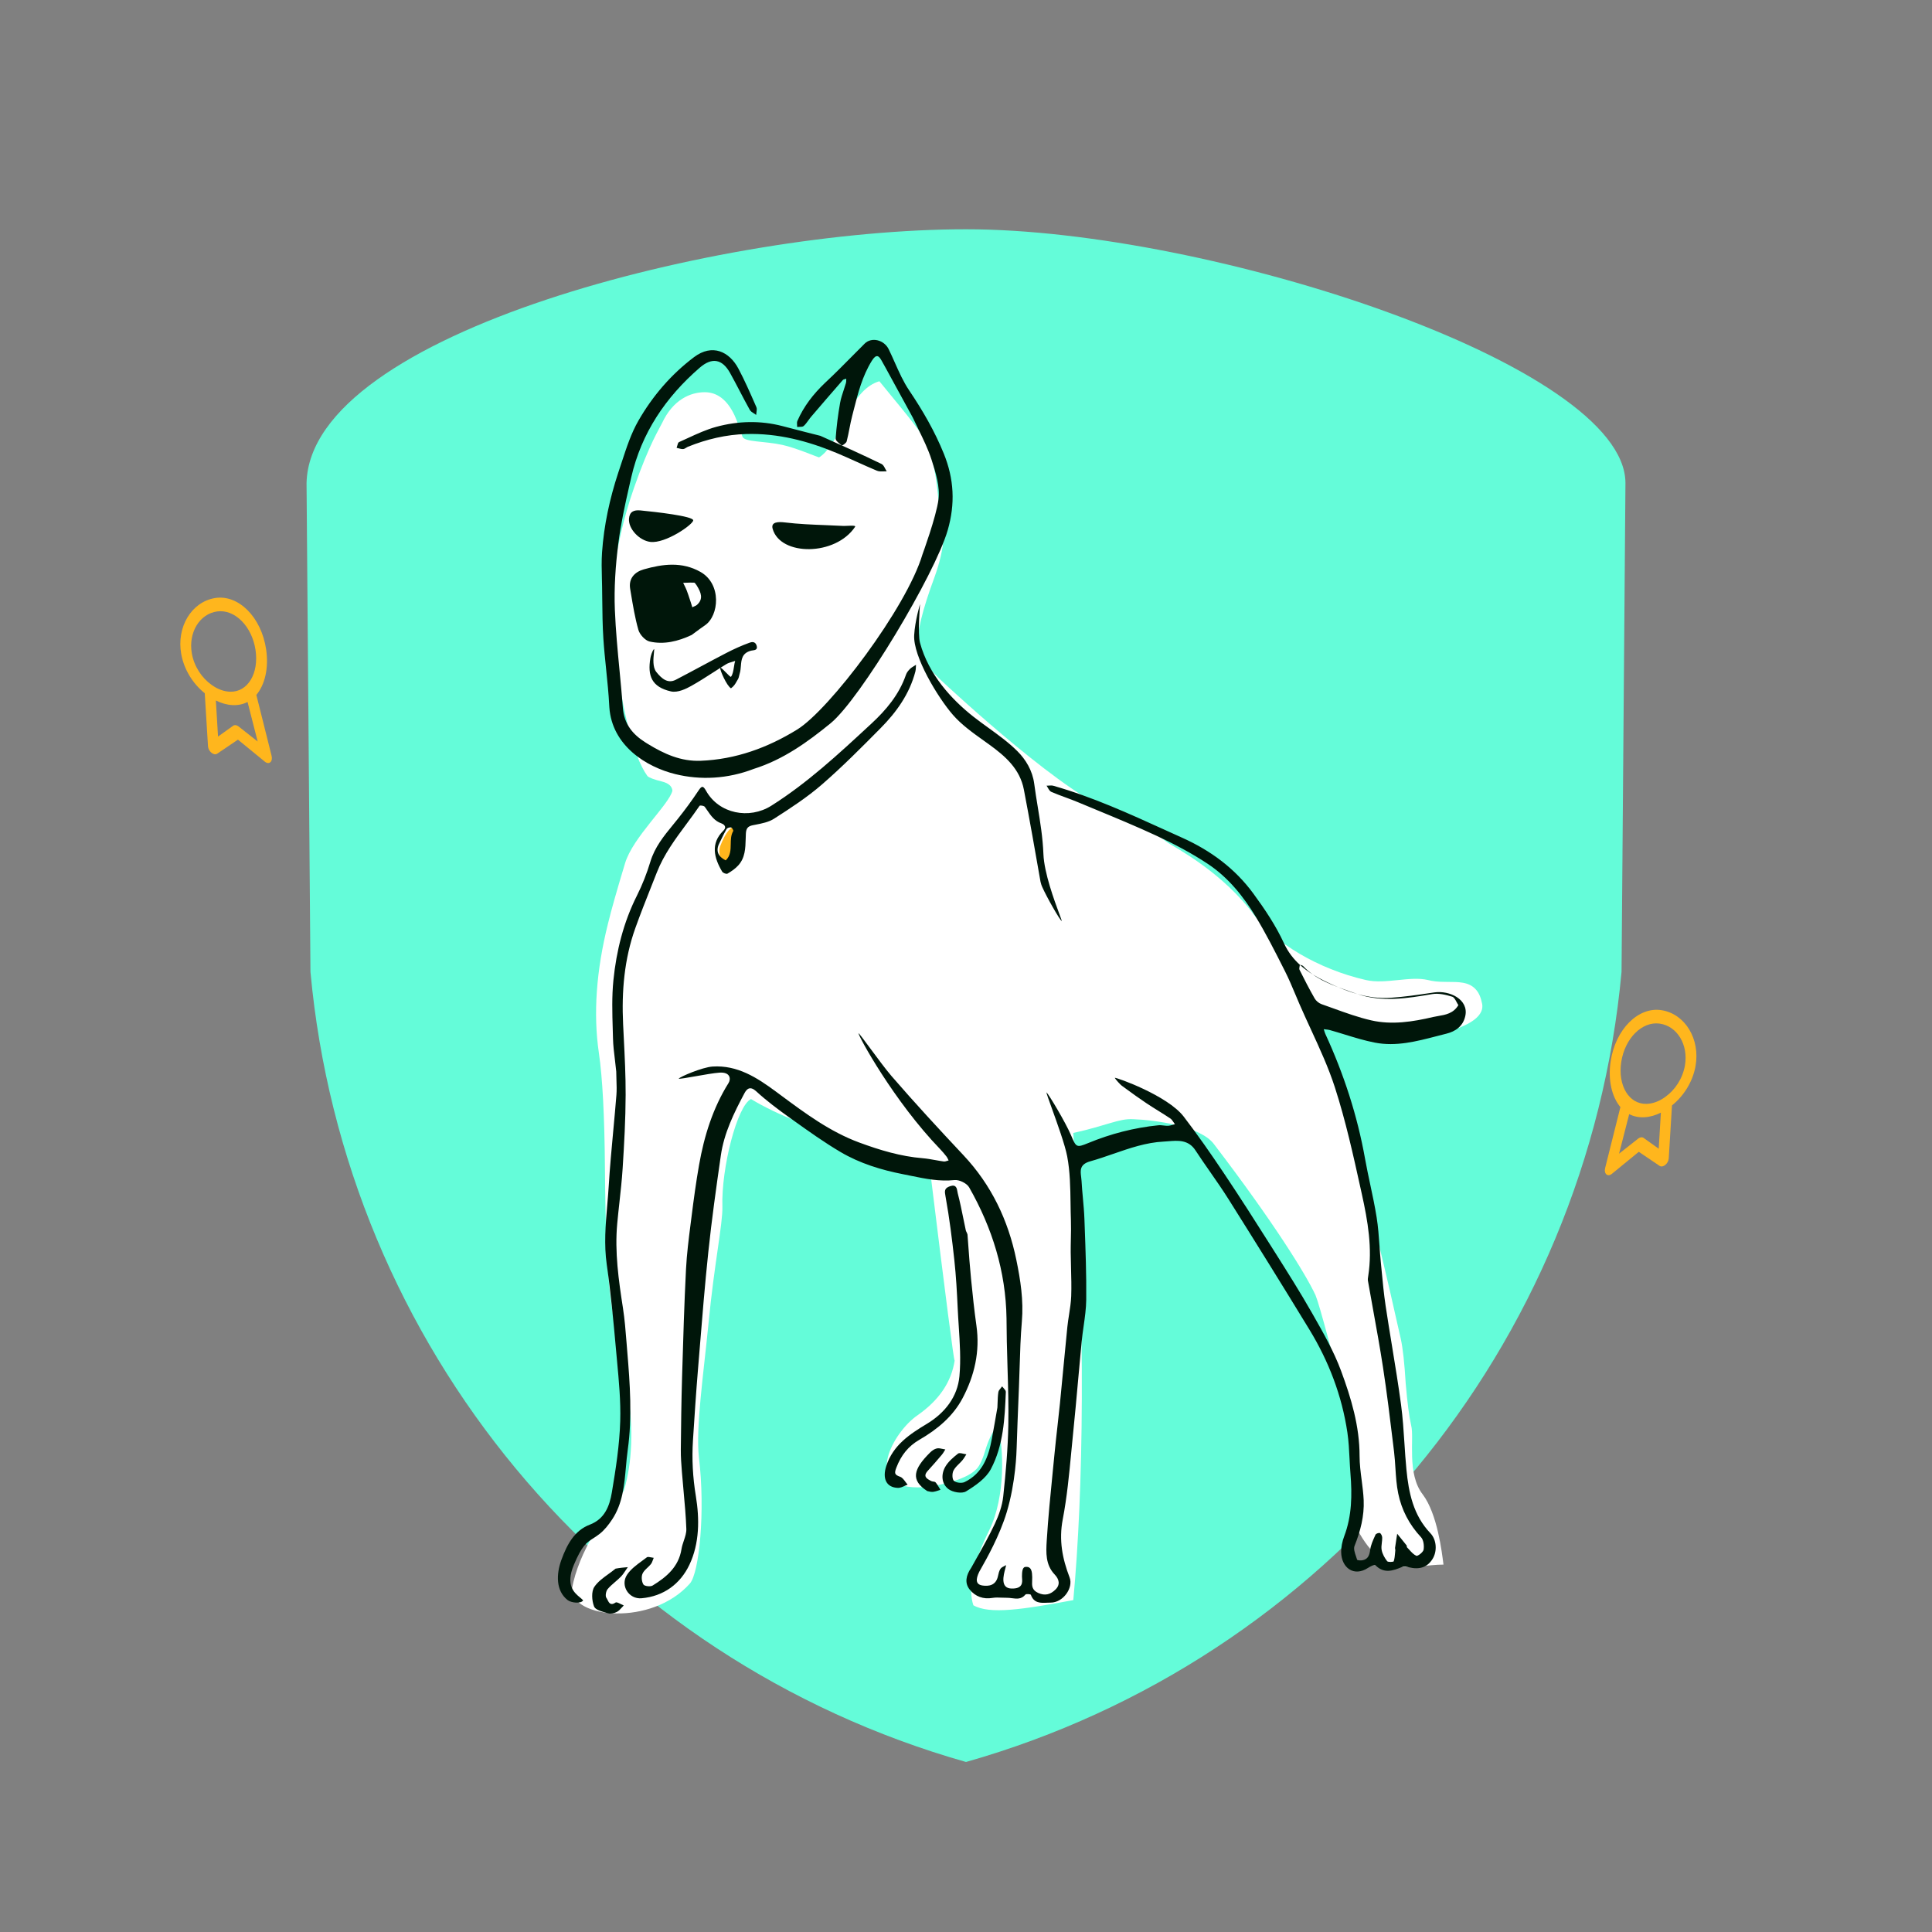 <svg width="400" height="400" viewBox="0 0 400 400" fill="none" xmlns="http://www.w3.org/2000/svg">
<rect x="0" y="0" width="400" height="400" fill="#808080" stroke="none"/>
<path fill-rule="evenodd" clip-rule="evenodd" d="M200 47.468C149.566 47.456 64.277 68.823 63.467 99.977L64.277 201.221C71.391 278.587 125.33 343.597 200 364.8C274.67 343.597 328.608 278.587 335.723 201.221L336.533 99.977C336.418 75.609 250.434 47.456 200 47.468Z" fill="#64FCD9"/>
<path fill-rule="evenodd" clip-rule="evenodd" d="M197.652 281.686L197.656 281.667C196.983 286.124 194.418 289.908 189.961 293.02C184.915 296.468 178.608 307.947 189.961 307.947C192.94 307.947 199.926 306.616 202.197 304.121C202.87 303.448 203.542 301.934 204.215 299.579C204.972 297.393 205.771 295.921 206.612 295.164C207.789 299.706 208.254 309.775 204.806 316.839C201.442 323.651 200.349 328.823 201.526 332.355C204.89 334.289 211.786 333.223 222.214 331.288C224.316 308.666 224.821 274.85 222.214 234.568C229.11 233.054 231.673 231.545 234.616 231.713C239.157 231.881 248.538 233.15 251.313 236.851C263.591 252.913 270.351 263.796 272.369 268.169C273.21 270.188 275.901 280.401 280.442 297.893C280.274 299.323 280.695 314.197 280.442 315.542C286.362 327.526 292.174 323.934 298.859 323.934C298.523 321.327 297.598 313.455 294.571 309.419C291.207 305.13 292.847 297.687 292.174 295.164C291.753 293.314 291.375 290.413 291.038 286.46C290.786 282.255 290.45 279.186 290.029 277.252C284.058 250.341 278.172 228.349 272.369 211.278C275.067 211.984 283.317 215.569 289.077 215.235C298.4 214.693 308.215 211.984 306.768 207.45C306.264 205.011 304.834 203.666 302.48 203.414C302.059 203.329 300.966 203.287 299.2 203.287C297.77 203.287 296.593 203.161 295.668 202.909C291.955 202.011 286.872 203.835 282.81 202.909C272.796 200.625 263.883 195.145 259.754 189.581C253.279 180.75 243.783 175.747 241.933 174.569C238.316 172.215 238.31 170.112 231.246 168.262C221.658 165.739 197.328 143.183 194.721 140.745C191.862 138.054 190.306 135.699 190.053 133.68C189.801 131.073 190.936 126.364 193.459 119.552C195.646 113.497 195.982 108.704 194.469 105.172C194.384 106.769 194.218 94.828 191.023 90.286C190.014 88.773 188.542 86.838 186.608 84.484C184.253 81.624 182.739 79.774 182.066 78.933C179.459 79.69 177.189 82.129 175.255 86.25C173.152 90.875 171.26 93.692 169.578 94.701C169.104 94.592 164.847 92.743 161.993 92.115C158.262 91.292 154.152 91.556 153.724 90.413C153.051 88.394 152.504 86.923 152.084 85.998C150.57 82.802 148.51 81.204 145.903 81.204C142.959 81.204 139.343 82.721 137.072 87.599C136.652 88.524 134.466 91.823 131.27 100.989C126.729 113.94 126.14 125.607 126.728 130.653C128.579 146.463 131.017 156.471 134.045 160.676C134.381 161.012 135.39 161.39 137.072 161.811C138.418 162.147 139.133 162.778 139.217 163.703C138.544 166.562 131.009 173.35 129.411 178.732C127.729 184.282 126.552 188.445 125.879 191.22C123.44 200.976 122.809 209.89 123.987 217.963C124.744 223.093 125.164 231.124 125.248 242.057C125.332 253.662 125.669 262.114 126.257 267.412C126.51 269.935 127.056 273.299 127.897 277.504C128.99 282.634 129.663 286.04 129.915 287.722C131.177 295.795 130.925 302.775 129.159 308.662C125.206 313.708 119.83 321.108 118.4 329.013C118.4 335.011 134.849 336.822 142.829 327.859C144.766 325.684 146.051 312.843 144.705 301.742C144.032 295.603 145.6 284.989 146.693 273.972C147.87 261.694 149.649 253.366 149.564 249.834C149.312 241.845 152.63 228.89 155.49 227.545C166.422 234.272 189.666 240.207 190.844 240.796C191.853 241.384 192.442 242.015 192.61 242.688C195.824 268.896 197.504 281.898 197.649 281.696L197.652 281.686Z" fill="white"/>
<path fill-rule="evenodd" clip-rule="evenodd" d="M151.06 180.013C149.956 180.653 148.442 176.91 149.102 175.202C151.428 169.185 153.627 170.856 153.241 173.796C152.857 176.73 153.241 178.748 151.06 180.013Z" fill="#FFB61D"/>
<path fill-rule="evenodd" clip-rule="evenodd" d="M185.255 75.048L185.254 75.048L185.254 75.048L185.254 75.047C184.845 74.127 184.436 73.207 183.996 72.308C183.034 70.341 180.437 69.732 179.025 71.138C178.189 71.969 177.361 72.807 176.532 73.645C174.723 75.474 172.914 77.303 171.037 79.059L170.77 79.311C168.388 81.586 166.412 84.122 165.088 87.15C164.982 87.393 165.003 87.692 165.025 87.991C165.034 88.13 165.044 88.268 165.042 88.401C165.186 88.383 165.344 88.381 165.502 88.379C165.852 88.375 166.201 88.37 166.397 88.195C166.767 87.862 167.064 87.45 167.362 87.036C167.548 86.776 167.736 86.516 167.942 86.275C170.111 83.734 172.293 81.205 174.491 78.689C174.594 78.572 174.776 78.525 174.959 78.478C175.044 78.457 175.129 78.435 175.206 78.406C175.201 78.498 175.202 78.591 175.203 78.684C175.204 78.887 175.206 79.089 175.152 79.276C175.013 79.757 174.853 80.234 174.693 80.712L174.693 80.712C174.394 81.607 174.095 82.502 173.932 83.421C173.501 85.858 173.188 88.325 173.012 90.792C172.985 91.166 173.506 91.614 173.978 91.98L174.295 92.223C174.38 92.288 175.201 91.745 175.294 91.383C175.518 90.519 175.69 89.641 175.862 88.764L175.862 88.763C176.034 87.886 176.206 87.009 176.429 86.145C176.537 85.73 176.642 85.315 176.747 84.9L176.747 84.899L176.748 84.897L176.748 84.896C177.641 81.378 178.531 77.869 180.506 74.693C181.444 73.183 181.976 73.683 182.518 74.648L183.332 76.107C184.344 77.934 185.342 79.773 186.349 81.629C187.222 83.237 188.101 84.857 189.002 86.491C189.372 87.286 189.754 88.066 190.132 88.841L190.132 88.841C191.155 90.935 192.156 92.983 192.852 95.129C193.715 97.793 194.646 100.748 194.303 103.415C193.845 106.971 190.995 114.763 190.995 114.763C187.698 125.848 171.71 146.935 165.054 151.039C158.946 154.805 152.331 157.228 145.055 157.512C140.97 157.671 137.498 156.088 134.142 154.03L133.663 153.733C130.961 152.036 129.208 149.888 128.958 146.565C128.765 144.014 128.521 141.465 128.278 138.916C127.875 134.703 127.472 130.49 127.301 126.268C127.116 121.705 127.44 117.078 128.013 112.54C128.524 108.496 129.398 104.49 130.309 100.505L130.7 98.798C132.806 89.631 137.824 82.231 144.868 76.13C147.393 73.943 149.531 74.303 151.158 77.228C151.851 78.474 152.512 79.737 153.173 81L153.173 81L153.173 81L153.173 81L153.173 81L153.173 81L153.173 81.001L153.173 81.001L153.173 81.001L153.173 81.001L153.173 81.001L153.173 81.001C153.849 82.292 154.524 83.582 155.234 84.854C155.407 85.165 155.752 85.381 156.096 85.597C156.255 85.697 156.414 85.797 156.556 85.906C156.564 85.735 156.59 85.555 156.617 85.375C156.675 84.986 156.733 84.597 156.599 84.291L156.381 83.796C155.278 81.28 154.173 78.758 152.888 76.333C151.008 72.782 147.471 71.098 143.702 73.935C138.948 77.514 135.122 81.985 132.193 87.072C130.693 89.676 129.732 92.61 128.78 95.517C128.584 96.116 128.388 96.714 128.187 97.307L127.997 97.88C126.236 103.232 125.039 108.728 124.646 114.363C124.521 116.153 124.569 117.955 124.616 119.756C124.63 120.322 124.645 120.888 124.655 121.453C124.669 122.347 124.679 123.24 124.689 124.134V124.134C124.718 126.832 124.746 129.53 124.922 132.218C125.061 134.352 125.28 136.481 125.498 138.61L125.498 138.61C125.757 141.128 126.015 143.646 126.142 146.171L126.157 146.414C126.695 154.387 133.797 158.79 139.829 160.275C145.056 161.562 150.672 161.263 156.05 159.193C162.183 157.268 167.215 153.62 171.958 149.752C178.092 144.749 193.552 118.963 196.211 109.775C197.797 104.297 197.528 99.147 195.402 93.91C193.514 89.26 191.04 84.997 188.242 80.842C187.036 79.052 186.145 77.05 185.255 75.048ZM126.916 215.053C126.9 214.408 126.881 213.763 126.862 213.118C126.761 209.717 126.66 206.302 127 202.944C127.616 196.851 129.095 190.944 131.864 185.439C132.989 183.202 133.922 180.824 134.649 178.415C135.565 175.382 137.442 173.087 139.332 170.777C139.662 170.374 139.992 169.97 140.317 169.562C141.819 167.679 143.255 165.73 144.592 163.719C145.26 162.713 145.54 162.573 146.182 163.723C148.852 168.506 155.139 169.689 159.686 166.82C167.126 162.126 173.566 156.161 180.005 150.195L180.426 149.806C183.451 147.004 186.162 143.809 187.575 139.688C187.73 139.236 188.071 138.816 188.415 138.481C188.661 138.241 188.961 138.061 189.26 137.88L189.26 137.88L189.26 137.88C189.391 137.801 189.522 137.722 189.649 137.638C189.636 137.785 189.631 137.933 189.625 138.082V138.082C189.612 138.402 189.6 138.722 189.521 139.023C188.294 143.718 185.577 147.466 182.307 150.769C178.357 154.76 174.393 158.761 170.169 162.425C167.105 165.083 163.676 167.314 160.27 169.499C159.153 170.216 157.741 170.489 156.387 170.752L156.384 170.752L156.382 170.753C156.204 170.787 156.028 170.821 155.854 170.856C154.805 171.066 154.478 171.541 154.424 172.601C154.406 172.951 154.396 173.305 154.387 173.66L154.387 173.66L154.387 173.66L154.387 173.66L154.387 173.661L154.387 173.661L154.387 173.661L154.387 173.662L154.387 173.662L154.387 173.662L154.387 173.663L154.387 173.663C154.333 175.633 154.279 177.626 152.827 179.197C152.199 179.876 151.408 180.425 150.61 180.881C150.377 181.014 149.682 180.74 149.511 180.451C147.835 177.627 147.077 174.637 149.729 172.021C150.692 171.071 149.64 170.566 149.362 170.471C147.945 169.989 147.181 168.875 146.409 167.749C146.246 167.511 146.083 167.274 145.913 167.041C145.742 166.807 144.931 166.697 144.835 166.839C143.972 168.108 143.056 169.342 142.141 170.576C139.801 173.73 137.46 176.884 135.988 180.637C135.612 181.596 135.232 182.554 134.852 183.512L134.851 183.514L134.851 183.514L134.851 183.514L134.851 183.514L134.851 183.514L134.851 183.514L134.851 183.514L134.851 183.514L134.851 183.514L134.851 183.514L134.851 183.514L134.851 183.514C133.711 186.388 132.571 189.262 131.531 192.175C129.243 198.581 128.684 205.251 129.008 212.041C129.052 212.965 129.099 213.89 129.145 214.815L129.145 214.815L129.145 214.816L129.145 214.816L129.145 214.817L129.145 214.817L129.145 214.818L129.145 214.818L129.146 214.819L129.146 214.819L129.146 214.82L129.146 214.82C129.345 218.773 129.546 222.729 129.532 226.682C129.515 231.767 129.234 236.857 128.909 241.933C128.759 244.275 128.502 246.608 128.246 248.942C128.085 250.405 127.925 251.869 127.79 253.334C127.248 259.245 128.084 265.055 128.984 270.872C129.34 273.173 129.524 275.505 129.708 277.834C129.758 278.472 129.808 279.109 129.862 279.746C130.438 286.553 130.917 293.398 129.967 300.173C129.802 301.345 129.696 302.536 129.59 303.729C129.254 307.5 128.916 311.295 126.731 314.594C125.999 315.699 125.141 316.798 124.12 317.593C123.63 317.974 123.202 318.248 122.81 318.5L122.81 318.5C121.428 319.388 120.488 319.991 118.808 323.999C117.039 328.22 118.896 329.756 120.088 330.743C120.349 330.959 120.578 331.148 120.731 331.334C120.33 332.068 118.276 331.875 117.509 331.271C115.08 329.357 115.137 325.964 116.228 322.96C117.428 319.657 118.989 316.856 122.113 315.664C125.203 314.485 126.204 311.813 126.677 308.994C127.498 304.103 128.27 299.149 128.411 294.201C128.528 290.078 128.14 285.93 127.754 281.797C127.683 281.031 127.611 280.266 127.543 279.502C127.016 273.594 126.462 267.68 125.623 261.815C125.029 257.663 125.378 253.568 125.727 249.474C125.84 248.148 125.953 246.822 126.034 245.495C126.266 241.687 126.618 237.887 126.97 234.087L126.97 234.087L126.97 234.086L126.97 234.086L126.97 234.086L126.97 234.086L126.971 234.086L126.971 234.086L126.971 234.086L126.971 234.086L126.971 234.085L126.971 234.085C127.199 231.623 127.427 229.161 127.623 226.697C127.702 225.693 127.667 224.679 127.63 223.61C127.61 223.037 127.589 222.449 127.586 221.838C127.504 220.974 127.402 220.137 127.301 219.316C127.123 217.862 126.951 216.459 126.916 215.053ZM150.25 178.131C151.251 177.193 151.271 175.984 151.291 174.773C151.307 173.826 151.323 172.878 151.806 172.056C151.881 171.928 151.556 171.34 151.362 171.307C151.068 171.257 150.571 171.408 150.432 171.644C150.05 172.291 149.72 172.97 149.39 173.65L149.39 173.65L149.39 173.65L149.39 173.65L149.39 173.65L149.39 173.65L149.39 173.651L149.39 173.651L149.39 173.651L149.39 173.651L149.39 173.651L149.39 173.651C149.239 173.962 149.088 174.272 148.932 174.58C148.111 176.201 148.721 177.368 150.25 178.131ZM205.975 315.475C206.809 313.703 207.499 311.749 207.708 309.818C208.241 304.897 208.672 299.947 208.764 295.002C208.837 291.045 208.716 287.084 208.595 283.124V283.123V283.123V283.123V283.123V283.123V283.123V283.123V283.123V283.122V283.122V283.122C208.541 281.334 208.486 279.546 208.45 277.758C208.431 276.825 208.422 275.891 208.413 274.958C208.406 274.289 208.4 273.621 208.389 272.953C208.241 263.221 205.43 254.223 200.652 245.828C200.175 244.99 198.597 244.214 197.629 244.319C194.529 244.654 191.603 244.054 188.643 243.447L188.642 243.447C188.117 243.339 187.591 243.231 187.063 243.128C182.454 242.23 178.025 240.874 174.01 238.504C170.668 236.531 167.492 234.265 164.326 232.005L164.303 231.988C164.018 231.785 163.734 231.582 163.449 231.379C161.068 229.682 158.714 227.912 156.562 225.941C155.314 224.799 154.632 225.403 154.133 226.337C151.957 230.418 149.908 234.586 149.242 239.224C148.287 245.87 147.351 252.524 146.65 259.201C145.939 265.973 145.386 272.762 144.834 279.55L144.834 279.551C144.726 280.871 144.619 282.191 144.51 283.511C144.108 288.403 143.78 293.303 143.47 298.202C143.225 302.068 143.427 305.85 144.067 309.743C144.84 314.446 144.846 319.523 142.733 323.972C140.85 327.936 137.405 330.498 132.828 330.903C130.197 331.135 128.359 328.268 129.824 326.035C130.579 324.884 131.775 324.009 132.952 323.149C133.276 322.911 133.599 322.675 133.911 322.434C134.105 322.285 134.477 322.365 134.848 322.445C135.019 322.481 135.191 322.518 135.345 322.533C135.285 322.669 135.234 322.812 135.183 322.954C135.069 323.27 134.955 323.585 134.758 323.835C134.547 324.102 134.291 324.344 134.036 324.584C133.626 324.971 133.221 325.353 133.019 325.828C132.751 326.456 132.85 327.479 133.216 328.052C133.443 328.407 134.657 328.55 135.112 328.272C138.008 326.501 140.521 324.385 141.099 320.712C141.191 320.13 141.385 319.552 141.579 318.978C141.854 318.163 142.127 317.355 142.098 316.55C142.006 313.932 141.766 311.319 141.526 308.705L141.526 308.705L141.526 308.705L141.526 308.705L141.526 308.705L141.526 308.705L141.526 308.705L141.526 308.704L141.526 308.704L141.526 308.704L141.526 308.704L141.526 308.704L141.526 308.704C141.41 307.439 141.294 306.174 141.195 304.908L141.179 304.71C141.06 303.198 140.941 301.68 140.955 300.167C141.001 295.184 141.066 290.201 141.213 285.221L141.237 284.407C141.45 277.192 141.663 269.975 142.03 262.767C142.191 259.612 142.593 256.466 142.993 253.326L142.994 253.325L142.994 253.325L142.994 253.324L142.994 253.324L142.994 253.323L142.994 253.323L142.994 253.322C143.055 252.845 143.116 252.369 143.176 251.892C143.625 248.323 144.106 244.753 144.73 241.211C145.788 235.207 147.576 229.442 150.838 224.225C151.363 223.385 151.209 221.918 148.954 222.078C147.805 222.159 145.759 222.519 143.965 222.835C142.242 223.138 140.752 223.4 140.512 223.335C140.756 222.939 145.416 220.952 147.533 220.816C152.668 220.486 156.714 223.094 160.668 226.019L161.139 226.367L161.661 226.755C166.756 230.533 171.866 234.323 177.909 236.552C182.161 238.121 186.477 239.425 191.032 239.797C191.901 239.868 192.762 240.023 193.624 240.179C194.211 240.285 194.798 240.391 195.388 240.471C195.61 240.501 195.845 240.426 196.081 240.35C196.189 240.316 196.298 240.281 196.405 240.257C196.359 240.172 196.317 240.084 196.275 239.996C196.182 239.802 196.089 239.608 195.959 239.444C195.55 238.926 195.127 238.413 194.669 237.939C185.052 227.979 177.656 214.414 177.731 213.882C177.931 214.02 178.936 215.379 180.168 217.046L180.169 217.047L180.169 217.047L180.17 217.048C181.635 219.03 183.422 221.447 184.564 222.768C189.396 228.357 194.415 233.788 199.474 239.176C205.259 245.337 208.733 252.632 210.418 260.821C211.282 265.018 211.939 269.232 211.567 273.582C211.296 276.745 211.199 279.923 211.101 283.101C211.061 284.427 211.02 285.753 210.967 287.078C210.937 287.814 210.907 288.549 210.878 289.284V289.284V289.285V289.285V289.285V289.285V289.285V289.285V289.286V289.286V289.286V289.286C210.738 292.721 210.598 296.155 210.492 299.591L210.49 299.671C210.464 300.603 210.295 306.897 208.434 313.078C206.964 317.961 204.23 322.783 203.156 324.678C202.944 325.051 202.797 325.311 202.736 325.435C201.966 327.017 202 328.054 203.426 328.264C204.635 328.442 206.179 328.3 206.607 326.368L206.631 326.262C206.743 325.752 206.862 325.214 207.14 324.801C207.303 324.559 207.599 324.406 207.895 324.254C208.027 324.186 208.158 324.119 208.278 324.043C208.307 324.12 208.235 324.383 208.136 324.751C207.775 326.092 207.04 328.815 209.394 328.89C211.781 328.967 211.675 327.602 211.608 326.746C211.598 326.608 211.588 326.483 211.59 326.38L211.59 326.357C211.604 325.612 211.624 324.511 212.249 324.421C213.64 324.221 213.68 325.563 213.709 326.53L213.709 326.538C213.716 326.779 213.705 327.019 213.694 327.256C213.648 328.257 213.605 329.195 214.95 329.804C216.431 330.473 217.545 330.062 218.525 329.102C219.561 328.087 219.292 326.957 218.355 325.979C216.44 323.98 216.565 321.4 216.712 319.022C217.009 314.229 217.485 309.446 217.962 304.664L217.962 304.663C218.09 303.386 218.217 302.109 218.341 300.833C218.516 299.023 218.72 297.217 218.924 295.411L218.924 295.41C219.106 293.791 219.289 292.171 219.451 290.549C219.695 288.118 219.925 285.685 220.156 283.252L220.156 283.252L220.156 283.248C220.425 280.41 220.694 277.572 220.983 274.736C221.071 273.878 221.204 273.023 221.338 272.168C221.537 270.893 221.736 269.618 221.782 268.336C221.85 266.411 221.798 264.482 221.745 262.552V262.552V262.552V262.551V262.551V262.551V262.551V262.55V262.55V262.55V262.55V262.549L221.745 262.549C221.715 261.45 221.685 260.351 221.677 259.252C221.671 258.345 221.691 257.436 221.71 256.528V256.527V256.527V256.526V256.526V256.525V256.525V256.524V256.524V256.523V256.523V256.522C221.738 255.237 221.766 253.952 221.721 252.669C221.679 251.51 221.663 250.346 221.646 249.18C221.6 245.889 221.553 242.592 220.949 239.403C220.501 237.037 218.893 232.58 217.776 229.481C217.136 227.708 216.657 226.379 216.648 226.143C217.126 226.541 220.623 232.402 221.728 235.004L221.75 235.054C222.804 237.538 222.859 237.667 225.276 236.669C229.961 234.735 234.812 233.478 239.853 232.974C240.2 232.939 240.554 232.981 240.908 233.023H240.908H240.908H240.909H240.909H240.909H240.909H240.909H240.909H240.91H240.91H240.91L240.91 233.023C241.216 233.059 241.523 233.095 241.826 233.082C242.158 233.068 242.486 232.971 242.815 232.875C242.961 232.832 243.107 232.789 243.254 232.753C243.155 232.627 243.064 232.489 242.973 232.351C242.775 232.051 242.577 231.751 242.302 231.566C241.485 231.017 240.649 230.497 239.812 229.976L239.812 229.976L239.812 229.976L239.811 229.976L239.811 229.975L239.811 229.975L239.81 229.975L239.81 229.975L239.81 229.975L239.81 229.974L239.809 229.974L239.809 229.974C238.98 229.458 238.151 228.942 237.341 228.399C235.687 227.289 234.67 226.546 233.29 225.538L233.29 225.538L233.107 225.405L232.75 225.144C232.582 225.021 232.408 224.894 232.226 224.762C231.962 224.57 230.953 223.489 230.796 223.15C231.148 223.05 241.72 226.812 245.07 231.174C247.983 234.965 250.715 238.903 253.379 242.876C256.713 247.848 259.934 252.898 263.132 257.959C263.383 258.356 263.634 258.753 263.885 259.15L263.886 259.151C266.517 263.311 269.15 267.474 271.583 271.749L271.851 272.218C273.991 275.977 276.159 279.783 277.65 283.812C279.742 289.465 281.489 295.272 281.487 301.461C281.487 303.133 281.704 304.805 281.921 306.477L281.921 306.477C282.099 307.852 282.277 309.227 282.336 310.604C282.474 313.876 281.668 317.005 280.445 320.064C280.209 320.654 280.488 321.468 280.752 322.239C280.832 322.47 280.91 322.698 280.972 322.915C281.012 323.052 281.667 323.1 282.015 323.045C283.255 322.849 283.532 321.995 283.686 320.844C283.814 319.893 284.231 318.97 284.638 318.07L284.728 317.871L284.791 317.731C284.889 317.511 285.523 317.298 285.714 317.412C285.973 317.566 286.166 318.037 286.17 318.374C286.175 318.717 286.133 319.065 286.091 319.411V319.412V319.412V319.412V319.412V319.412V319.412V319.412V319.413V319.413V319.413V319.413C286.028 319.931 285.965 320.446 286.061 320.934C286.221 321.751 286.679 322.564 287.198 323.229C287.385 323.467 288.511 323.392 288.557 323.249C288.738 322.686 288.789 322.08 288.839 321.477C288.849 321.366 288.858 321.255 288.868 321.145C288.872 321.096 288.877 321.046 288.882 320.997C288.891 320.909 288.874 320.817 288.857 320.726C288.839 320.629 288.822 320.532 288.835 320.439C288.935 319.723 289.047 319.008 289.159 318.293C289.198 318.045 289.237 317.797 289.275 317.55C289.42 317.729 289.566 317.907 289.711 318.086C290.223 318.715 290.735 319.343 291.237 319.98C291.269 320.021 291.267 320.092 291.264 320.162C291.262 320.233 291.26 320.303 291.294 320.339C291.455 320.502 291.612 320.676 291.769 320.851L291.769 320.851C292.218 321.351 292.67 321.854 293.232 322.107C293.519 322.236 294.658 321.365 294.743 320.841C294.877 320.014 294.737 318.826 294.209 318.264C291.767 315.663 290.185 312.601 289.485 309.201C289.132 307.491 289.02 305.734 288.907 303.975V303.974L288.907 303.974C288.835 302.845 288.763 301.716 288.627 300.598L288.442 299.065C287.794 293.712 287.146 288.357 286.327 283.029C285.717 279.056 285 275.099 284.284 271.143L284.284 271.143C283.923 269.149 283.562 267.156 283.215 265.16C283.166 264.877 283.215 264.571 283.262 264.277L283.271 264.22L283.278 264.174C284.173 258.427 283.184 252.792 281.958 247.239L281.744 246.268L281.744 246.268L281.744 246.267L281.744 246.267L281.744 246.267L281.744 246.266L281.744 246.266L281.744 246.266L281.743 246.265L281.743 246.265L281.743 246.265L281.743 246.264C280.18 239.176 278.61 232.06 276.387 225.168C275.059 221.05 273.235 217.092 271.412 213.134C270.614 211.402 269.816 209.67 269.059 207.924C268.775 207.269 268.498 206.609 268.221 205.95L268.221 205.949L268.221 205.949L268.22 205.949L268.22 205.949L268.22 205.949L268.22 205.948L268.22 205.948L268.22 205.948L268.22 205.948L268.22 205.948L268.22 205.948C267.523 204.289 266.826 202.63 266.016 201.029L265.774 200.55L265.774 200.55L265.773 200.55L265.773 200.549C263.954 196.952 262.13 193.345 260.048 189.899C257.454 185.609 254.291 181.666 250.09 178.875C246.695 176.62 243.035 174.704 239.333 172.984C235.244 171.084 231.073 169.359 226.903 167.634L226.9 167.632C225.645 167.113 224.391 166.595 223.139 166.071C222.298 165.719 221.44 165.403 220.584 165.087L220.583 165.087L220.583 165.087L220.583 165.087L220.583 165.087L220.582 165.087L220.582 165.087L220.582 165.087L220.582 165.087L220.581 165.086L220.581 165.086L220.581 165.086C219.596 164.723 218.612 164.36 217.651 163.943C217.358 163.816 217.16 163.471 216.962 163.126C216.871 162.967 216.78 162.809 216.68 162.671C216.83 162.671 216.983 162.66 217.136 162.649C217.464 162.625 217.793 162.602 218.091 162.687C226.145 164.983 233.73 168.434 241.322 171.888C242.489 172.419 243.656 172.95 244.825 173.476C250.721 176.134 255.711 179.838 259.501 185.011C261.868 188.242 264.147 191.634 265.814 195.254C266.658 197.087 267.794 198.545 269.122 199.754C269.111 199.862 269.088 199.975 269.065 200.089C269.014 200.346 268.962 200.602 269.056 200.791C270.056 202.792 271.077 204.787 272.193 206.729C272.481 207.23 273.068 207.712 273.628 207.907C274.425 208.185 275.219 208.472 276.014 208.759L276.014 208.76L276.015 208.76L276.015 208.76L276.015 208.76L276.015 208.76L276.015 208.76L276.015 208.76L276.015 208.76C278.612 209.699 281.213 210.639 283.892 211.254C288.162 212.234 292.518 211.548 296.705 210.56C297.045 210.48 297.405 210.419 297.772 210.357L297.772 210.357L297.773 210.357L297.773 210.357C299.276 210.103 300.916 209.825 301.94 208.1C301.808 207.91 301.689 207.685 301.569 207.46C301.305 206.964 301.041 206.469 300.653 206.35C299.344 205.948 297.845 205.597 296.533 205.818C291.338 206.696 286.186 207.549 281.02 205.8C283.226 206.415 285.508 206.739 287.879 206.583C290.586 206.406 293.282 206.01 295.971 205.614L295.971 205.614L295.972 205.614L295.972 205.614L295.973 205.614L295.973 205.614L295.973 205.614L295.974 205.614L295.974 205.613L295.974 205.613L295.975 205.613L295.975 205.613C296.3 205.566 296.625 205.518 296.95 205.47C300.123 205.007 304.121 206.92 303.375 210.35C302.905 212.512 301.299 213.557 299.46 214.011C298.781 214.179 298.101 214.356 297.421 214.533L297.421 214.533C293.248 215.617 289.042 216.711 284.676 215.868C282.548 215.458 280.465 214.817 278.381 214.176L278.379 214.176L278.379 214.175L278.378 214.175L278.378 214.175L278.378 214.175L278.377 214.175L278.377 214.175L278.377 214.175L278.377 214.175L278.376 214.175L278.376 214.175C277.369 213.865 276.362 213.555 275.349 213.272C275.068 213.193 274.772 213.162 274.477 213.131C274.34 213.117 274.204 213.102 274.068 213.083C274.09 213.148 274.11 213.214 274.131 213.28L274.149 213.341L274.169 213.406C274.239 213.638 274.31 213.87 274.41 214.089C278.217 222.36 281.021 230.943 282.622 239.919C282.944 241.722 283.326 243.514 283.707 245.307L283.707 245.308L283.707 245.308C284.184 247.546 284.66 249.784 285.019 252.041C285.33 253.989 285.47 255.963 285.61 257.938C285.688 259.033 285.766 260.129 285.873 261.221C285.928 261.786 285.982 262.351 286.036 262.917C286.272 265.399 286.508 267.882 286.876 270.345C287.294 273.14 287.751 275.929 288.209 278.719C288.872 282.767 289.536 286.815 290.078 290.88C290.429 293.504 290.601 296.151 290.773 298.799L290.773 298.8L290.773 298.8L290.773 298.8L290.773 298.801L290.773 298.801L290.773 298.802L290.773 298.802L290.773 298.803L290.773 298.803L290.773 298.804L290.773 298.804C290.891 300.614 291.009 302.423 291.183 304.226C291.651 309.056 292.608 313.725 296.15 317.437C297.458 318.807 297.577 321.17 296.608 322.746C295.545 324.474 293.909 325.039 291.693 324.488C291.251 324.378 290.704 324.245 290.325 324.405C288.382 325.225 286.52 325.875 284.727 324.026C284.582 323.877 283.704 324.311 283.253 324.605C280.252 326.564 277.75 324.52 277.677 321.424C277.651 320.308 277.903 319.121 278.302 318.07C279.905 313.842 279.953 309.488 279.595 305.073C279.512 304.054 279.461 303.03 279.41 302.007C279.319 300.193 279.228 298.38 278.963 296.592C277.831 288.96 275.112 281.861 271.105 275.289C265.585 266.236 259.987 257.23 254.338 248.257C253.138 246.352 251.851 244.502 250.563 242.653L250.562 242.652L250.561 242.651C249.528 241.167 248.494 239.682 247.505 238.168C246.05 235.939 243.875 236.119 241.88 236.284C241.554 236.311 241.233 236.338 240.921 236.353C237.291 236.535 233.891 237.714 230.489 238.893L230.488 238.893L230.488 238.893L230.488 238.893L230.488 238.893L230.488 238.893L230.488 238.893L230.488 238.893L230.488 238.893L230.488 238.893L230.487 238.893L230.487 238.893L230.487 238.893C228.909 239.44 227.331 239.987 225.728 240.435C223.508 241.056 223.67 242.341 223.839 243.678C223.873 243.951 223.908 244.225 223.923 244.496C223.987 245.681 224.095 246.863 224.202 248.045V248.045V248.045V248.045V248.046V248.046V248.046V248.046V248.046V248.046V248.046V248.047C224.334 249.494 224.465 250.942 224.518 252.392L224.54 252.983L224.567 253.735C224.755 258.837 224.943 263.942 224.894 269.043C224.876 270.889 224.615 272.732 224.352 274.576C224.199 275.654 224.046 276.733 223.941 277.813C223.684 280.469 223.446 283.127 223.208 285.785L223.208 285.786C222.885 289.389 222.562 292.992 222.192 296.59C222.054 297.932 221.926 299.277 221.798 300.622C221.354 305.295 220.91 309.973 220.03 314.564C219.205 318.867 219.948 322.672 221.44 326.571C222.29 328.793 220.062 331.827 217.515 331.803C217.276 331.801 217.026 331.813 216.771 331.825C215.479 331.887 214.066 331.955 213.432 330.192C213.379 330.046 212.454 329.957 212.301 330.144C211.476 331.145 210.487 331.017 209.502 330.889C209.148 330.843 208.794 330.798 208.448 330.804C208.1 330.811 207.749 330.796 207.398 330.78H207.397H207.396H207.396H207.395H207.394H207.394H207.393H207.392H207.392H207.391H207.39H207.39C206.749 330.752 206.11 330.724 205.492 330.828C203.559 331.157 201.932 330.534 200.783 329.126C199.661 327.75 200.005 326.148 201.064 324.617C201.428 323.963 201.791 323.316 202.153 322.673L202.153 322.673L202.153 322.673L202.153 322.672L202.153 322.672L202.153 322.672L202.154 322.671L202.154 322.671L202.154 322.671L202.154 322.671L202.154 322.671L202.154 322.671C203.507 320.263 204.829 317.91 205.975 315.475ZM277.089 204.408C277.856 204.696 278.634 204.966 279.412 205.237L279.412 205.237L279.412 205.237L279.413 205.237L279.413 205.238L279.413 205.238L279.413 205.238L279.414 205.238C279.856 205.392 280.299 205.546 280.74 205.703C280.833 205.737 280.926 205.769 281.02 205.8C279.683 205.428 278.374 204.95 277.089 204.408ZM271.809 201.76C272.653 202.284 273.537 202.756 274.444 203.198C275.315 203.623 276.196 204.031 277.089 204.408C275.226 203.709 273.42 202.909 271.809 201.76ZM271.809 201.76C271.099 201.253 270.427 200.679 269.804 200.016C269.702 199.907 269.53 199.859 269.357 199.812C269.277 199.79 269.196 199.768 269.123 199.739L269.122 199.754C269.951 200.509 270.855 201.167 271.809 201.76ZM143.207 131.462C140.355 132.802 137.454 133.494 134.502 132.822C133.561 132.608 132.442 131.371 132.165 130.391C131.464 127.908 131.038 125.343 130.614 122.786L130.614 122.786C130.566 122.493 130.517 122.2 130.468 121.906C130.103 119.728 131.446 118.407 133.276 117.884C137.206 116.762 141.196 116.244 145.021 118.407C149.466 120.92 148.867 127.481 145.959 129.463C145.254 129.943 144.569 130.452 143.83 131.001L143.828 131.002C143.626 131.152 143.419 131.306 143.207 131.462ZM144.243 121.206C144.189 121.143 144.135 121.064 144.082 120.985C143.966 120.813 143.85 120.642 143.725 120.634C143.172 120.601 142.615 120.625 142.058 120.649L142.057 120.649C141.853 120.657 141.649 120.666 141.445 120.672C141.522 120.835 141.602 120.996 141.681 121.157L141.681 121.157C141.86 121.518 142.038 121.878 142.181 122.252C142.41 122.854 142.611 123.466 142.812 124.079L142.812 124.079L142.812 124.079L142.812 124.079L142.812 124.079L142.812 124.079L142.812 124.079L142.812 124.079L142.812 124.08C142.877 124.279 142.943 124.479 143.009 124.679C143.089 124.918 143.162 125.159 143.236 125.401L143.236 125.401L143.236 125.402C143.269 125.511 143.303 125.619 143.336 125.728C143.443 125.673 143.555 125.625 143.668 125.577L143.668 125.577C143.911 125.472 144.155 125.366 144.34 125.196C145.652 123.985 145.169 122.698 144.243 121.206ZM200.411 256.977C200.378 256.521 200.344 256.062 200.31 255.599C200.249 255.369 200.165 255.203 200.094 255.061C200.035 254.944 199.984 254.844 199.961 254.737C199.788 253.931 199.623 253.122 199.459 252.314L199.459 252.313L199.459 252.313L199.459 252.312L199.458 252.312L199.458 252.312L199.458 252.311L199.458 252.311L199.458 252.31L199.458 252.31C199.099 250.545 198.74 248.781 198.286 247.041C198.261 246.944 198.242 246.828 198.222 246.702C198.117 246.053 197.973 245.167 196.725 245.581C195.446 246.006 195.56 246.625 195.766 247.748L195.766 247.748C195.776 247.803 195.786 247.859 195.796 247.916C196.571 252.211 197.114 256.554 197.586 260.897C197.948 264.22 198.129 267.566 198.283 270.907C198.339 272.125 198.419 273.345 198.499 274.566C198.725 278.034 198.951 281.506 198.641 284.926C198.257 289.171 195.645 292.54 191.888 294.798C188.318 296.943 184.92 299.199 183.507 303.47C182.634 306.107 183.485 307.98 185.925 308.051C186.375 308.064 186.831 307.854 187.288 307.644C187.497 307.548 187.707 307.452 187.916 307.377C187.758 307.203 187.61 307.002 187.462 306.801C187.135 306.356 186.807 305.91 186.375 305.754C185.208 305.332 185.125 305.048 185.593 303.83C186.557 301.32 188.035 299.426 190.35 298.088C194.041 295.955 197.295 293.267 199.304 289.459C201.765 284.796 202.917 279.808 202.16 274.472C201.705 271.262 201.369 268.034 201.049 264.807C200.794 262.243 200.607 259.672 200.411 256.977ZM215.432 182.574C214.293 176.073 213.185 169.766 211.981 163.476C211.163 159.199 208.155 156.576 204.818 154.158C204.425 153.873 204.028 153.589 203.63 153.305C201.369 151.69 199.075 150.053 197.289 148.002C194.185 144.437 189.02 135.923 189.272 131.481C189.44 128.521 190.477 125.077 190.477 125.077C190.477 125.077 189.976 131.2 190.477 133.069C192.242 139.649 197.062 144.863 201.506 148.356C202.529 149.16 203.587 149.926 204.645 150.691L204.645 150.692L204.645 150.692L204.645 150.692L204.646 150.692L204.646 150.692L204.646 150.692L204.646 150.692C206.73 152.2 208.813 153.707 210.614 155.499C212.36 157.236 213.765 159.518 214.129 162.294C214.337 163.882 214.593 165.454 214.851 167.031L214.851 167.032L214.851 167.032L214.851 167.032L214.851 167.032L214.851 167.032L214.851 167.032L214.851 167.033L214.851 167.033C215.371 170.218 215.895 173.426 216.03 176.836C216.185 180.75 218.295 186.445 219.3 189.158C219.622 190.027 219.83 190.59 219.825 190.692C219.461 190.555 216.763 185.851 215.78 183.635C215.655 183.351 215.541 183.062 215.432 182.574ZM182.517 96.061C178.388 94.067 174.212 92.17 169.849 90.233C167.775 89.721 165.814 89.21 163.881 88.707L163.879 88.707L163.877 88.706L163.869 88.704L163.859 88.701L163.859 88.701L163.848 88.698C163.216 88.534 162.588 88.371 161.959 88.208C157.405 87.029 152.813 87.157 148.334 88.361C146.283 88.913 144.323 89.817 142.37 90.718C141.777 90.991 141.184 91.264 140.589 91.528C140.393 91.615 140.305 91.948 140.218 92.282C140.178 92.437 140.137 92.592 140.086 92.722C140.222 92.75 140.359 92.786 140.496 92.823C140.815 92.907 141.134 92.992 141.445 92.971C141.655 92.958 141.854 92.832 142.056 92.705C142.185 92.624 142.314 92.543 142.449 92.488C146.324 90.923 150.356 89.973 154.526 89.858C161.057 89.677 167.252 91.296 173.233 93.794C174.622 94.375 175.995 94.994 177.368 95.614C178.764 96.243 180.16 96.873 181.573 97.462C181.974 97.629 182.452 97.612 182.929 97.595C183.149 97.588 183.369 97.58 183.582 97.59C183.472 97.424 183.373 97.234 183.275 97.044L183.275 97.044L183.275 97.044C183.062 96.633 182.85 96.222 182.517 96.061ZM159.967 109.481C159.557 108.023 161.16 108.002 162.524 108.167C165.326 108.506 168.155 108.617 170.984 108.728H170.984L170.985 108.728L170.985 108.728L170.985 108.728L170.985 108.728L170.986 108.728C172.148 108.774 173.31 108.82 174.47 108.881C174.737 108.895 175.114 108.879 175.497 108.863C176.344 108.828 177.226 108.791 177.038 109.072C172.964 115.166 161.565 115.166 159.967 109.481ZM134.661 136.244C134.034 139.896 134.906 142.236 138.903 143.147C140.326 143.471 142.089 142.586 143.084 142.031C144.627 141.171 146.116 140.213 147.604 139.255L147.605 139.255C148.104 138.933 148.603 138.612 149.105 138.294C149.057 138.763 150.423 141.937 151.339 142.508C151.973 142.052 152.227 141.599 152.494 141.121C152.58 140.969 152.667 140.814 152.767 140.656C152.917 140.421 152.981 140.132 153.046 139.842C153.078 139.694 153.111 139.546 153.156 139.404C153.304 138.933 153.347 138.411 153.391 137.889C153.503 136.54 153.615 135.189 155.525 134.71C155.605 134.69 155.704 134.677 155.81 134.664H155.81C156.283 134.603 156.902 134.523 156.659 133.689C156.361 132.669 155.524 132.94 155.143 133.079C153.513 133.671 151.92 134.393 150.377 135.191C148.566 136.129 146.768 137.092 144.97 138.056L144.968 138.057L144.968 138.057L144.968 138.057L144.967 138.058L144.967 138.058C143.29 138.957 141.613 139.856 139.925 140.733C138.243 141.607 136.976 140.493 135.881 139.121C135.084 138.124 135.271 136.307 135.384 135.216C135.427 134.797 135.459 134.486 135.42 134.369C135.024 134.761 134.738 135.797 134.661 136.244ZM149.193 138.239L149.105 138.294C149.107 138.271 149.113 138.255 149.123 138.245C149.138 138.231 149.161 138.229 149.193 138.239ZM149.193 138.239C149.581 137.993 149.97 137.75 150.362 137.511C150.738 137.282 151.175 137.153 151.613 137.025C151.815 136.966 152.016 136.907 152.212 136.838C152.105 137.138 152.038 137.566 151.966 138.022C151.844 138.804 151.708 139.669 151.339 140.122C151.263 140.216 150.793 139.737 150.304 139.237C149.852 138.776 149.383 138.298 149.193 138.239ZM206.542 290.386L206.542 290.386C206.568 289.61 206.591 288.904 206.703 288.212C206.749 287.921 206.972 287.658 207.194 287.395C207.295 287.276 207.396 287.156 207.48 287.034C207.565 287.155 207.675 287.277 207.785 287.399C208.021 287.662 208.257 287.924 208.247 288.177C208.029 293.669 207.76 299.24 205.142 304.169C204.118 306.096 201.956 307.585 200.008 308.778C199.164 309.294 197.242 308.963 196.359 308.293C194.933 307.212 194.805 305.3 195.679 303.735C196.289 302.642 197.343 301.746 198.349 300.955C198.577 300.776 199.029 300.88 199.479 300.984C199.686 301.032 199.892 301.08 200.077 301.1C199.993 301.229 199.912 301.36 199.832 301.491C199.654 301.781 199.476 302.071 199.259 302.329C199.044 302.584 198.802 302.823 198.561 303.062C198.107 303.51 197.656 303.957 197.392 304.497C197.109 305.079 197.12 306.26 197.504 306.596C197.976 307.009 199.125 307.132 199.721 306.842C203.421 305.044 204.67 301.615 205.355 297.872C205.736 295.789 206.112 293.705 206.5 291.42C206.519 291.06 206.531 290.717 206.542 290.387V290.386ZM134.646 112.196C137.774 112.576 143.52 108.586 143.52 107.726C143.52 106.866 135.723 105.98 132.612 105.68C131.183 105.542 130.341 105.959 130.226 107.398C130.061 109.465 132.363 111.918 134.646 112.196ZM191.98 308.71C188.44 306.437 189.144 304.14 192.533 300.761C192.926 300.369 193.451 299.981 193.971 299.878C194.352 299.803 194.766 299.895 195.18 299.987L195.18 299.987C195.361 300.027 195.542 300.067 195.721 300.094C195.646 300.208 195.576 300.326 195.505 300.444L195.505 300.444C195.35 300.702 195.196 300.959 195.004 301.185C194.051 302.307 193.09 303.425 192.094 304.509C191.011 305.687 191.897 306.172 192.811 306.638C192.93 306.699 193.08 306.72 193.226 306.741C193.416 306.768 193.599 306.794 193.696 306.904C193.982 307.233 194.209 307.613 194.437 307.994C194.529 308.147 194.621 308.301 194.717 308.452C194.572 308.494 194.428 308.542 194.284 308.589C193.95 308.7 193.616 308.81 193.272 308.863C192.885 308.922 192.475 308.837 191.98 308.71ZM129.986 324.459C129.176 324.531 128.366 324.603 127.45 324.77C126.968 325.165 126.465 325.529 125.97 325.888C124.847 326.701 123.765 327.486 123.061 328.527C122.401 329.502 122.526 331.392 122.994 332.604C123.248 333.263 124.49 333.617 125.504 333.906C125.641 333.945 125.774 333.983 125.899 334.02C126.441 334.181 127.196 333.998 127.725 333.723C128.11 333.523 128.419 333.179 128.729 332.834C128.864 332.684 129 332.534 129.141 332.395C128.959 332.325 128.751 332.219 128.544 332.112C128.093 331.882 127.643 331.652 127.449 331.787C126.406 332.517 126.058 331.804 125.779 331.233C125.702 331.075 125.63 330.929 125.551 330.826C125.278 330.475 125.449 329.434 125.799 329.015C126.256 328.467 126.804 327.997 127.352 327.526C127.762 327.173 128.173 326.821 128.547 326.434C128.935 326.034 129.248 325.561 129.56 325.088C129.7 324.876 129.84 324.664 129.987 324.458L129.986 324.459Z" fill="#00160A"/>
<path fill-rule="evenodd" clip-rule="evenodd" d="M44.508 123.821C39.654 124.621 36.524 129.798 37.517 135.384C38.099 138.658 39.968 141.585 42.392 143.528L43.065 154.511C43.13 155.566 44.249 156.495 44.941 156.06L49.265 153.136L54.797 157.665C55.683 158.424 56.537 157.72 56.229 156.475L53.074 143.875C54.842 141.768 55.677 138.318 55.095 134.418C54.102 127.766 49.362 123.021 44.508 123.821ZM48.104 145.981C49.263 146.044 50.324 145.816 51.254 145.338L53.348 153.521L49.375 150.388C48.984 150.09 48.55 150.049 48.245 150.277L45.14 152.498L44.693 145.029C45.791 145.579 46.944 145.917 48.104 145.981ZM44.958 126.591C48.598 126.091 52.153 129.649 52.898 134.539C53.642 139.428 51.295 143.311 47.654 143.211C46.373 143.176 45.103 142.694 43.962 141.901C43.902 141.85 43.839 141.805 43.773 141.767C41.761 140.333 40.182 137.959 39.714 135.263C38.97 130.974 41.317 127.091 44.958 126.591Z" fill="#FFB61D"/>
<path fill-rule="evenodd" clip-rule="evenodd" d="M344.052 209.155C348.906 209.955 352.036 215.132 351.043 220.717C350.461 223.991 348.592 226.918 346.167 228.861L345.495 239.844C345.429 240.899 344.31 241.828 343.618 241.394L339.295 238.469L333.763 242.999C332.877 243.758 332.023 243.053 332.331 241.809L335.486 229.208C333.718 227.102 332.883 223.651 333.465 219.751C334.458 213.099 339.198 208.355 344.052 209.155ZM340.456 231.314C339.297 231.378 338.236 231.149 337.306 230.671L335.212 238.854L339.185 235.722C339.575 235.424 340.01 235.382 340.315 235.611L343.42 237.832L343.866 230.362C342.769 230.913 341.616 231.25 340.456 231.314ZM343.602 211.925C339.962 211.425 336.407 214.983 335.662 219.872C334.918 224.761 337.265 228.644 340.906 228.544C342.186 228.509 343.457 228.027 344.598 227.234C344.658 227.183 344.721 227.138 344.787 227.1C346.799 225.666 348.378 223.293 348.846 220.597C349.59 216.307 347.243 212.425 343.602 211.925Z" fill="#FFB61D"/>
</svg>
